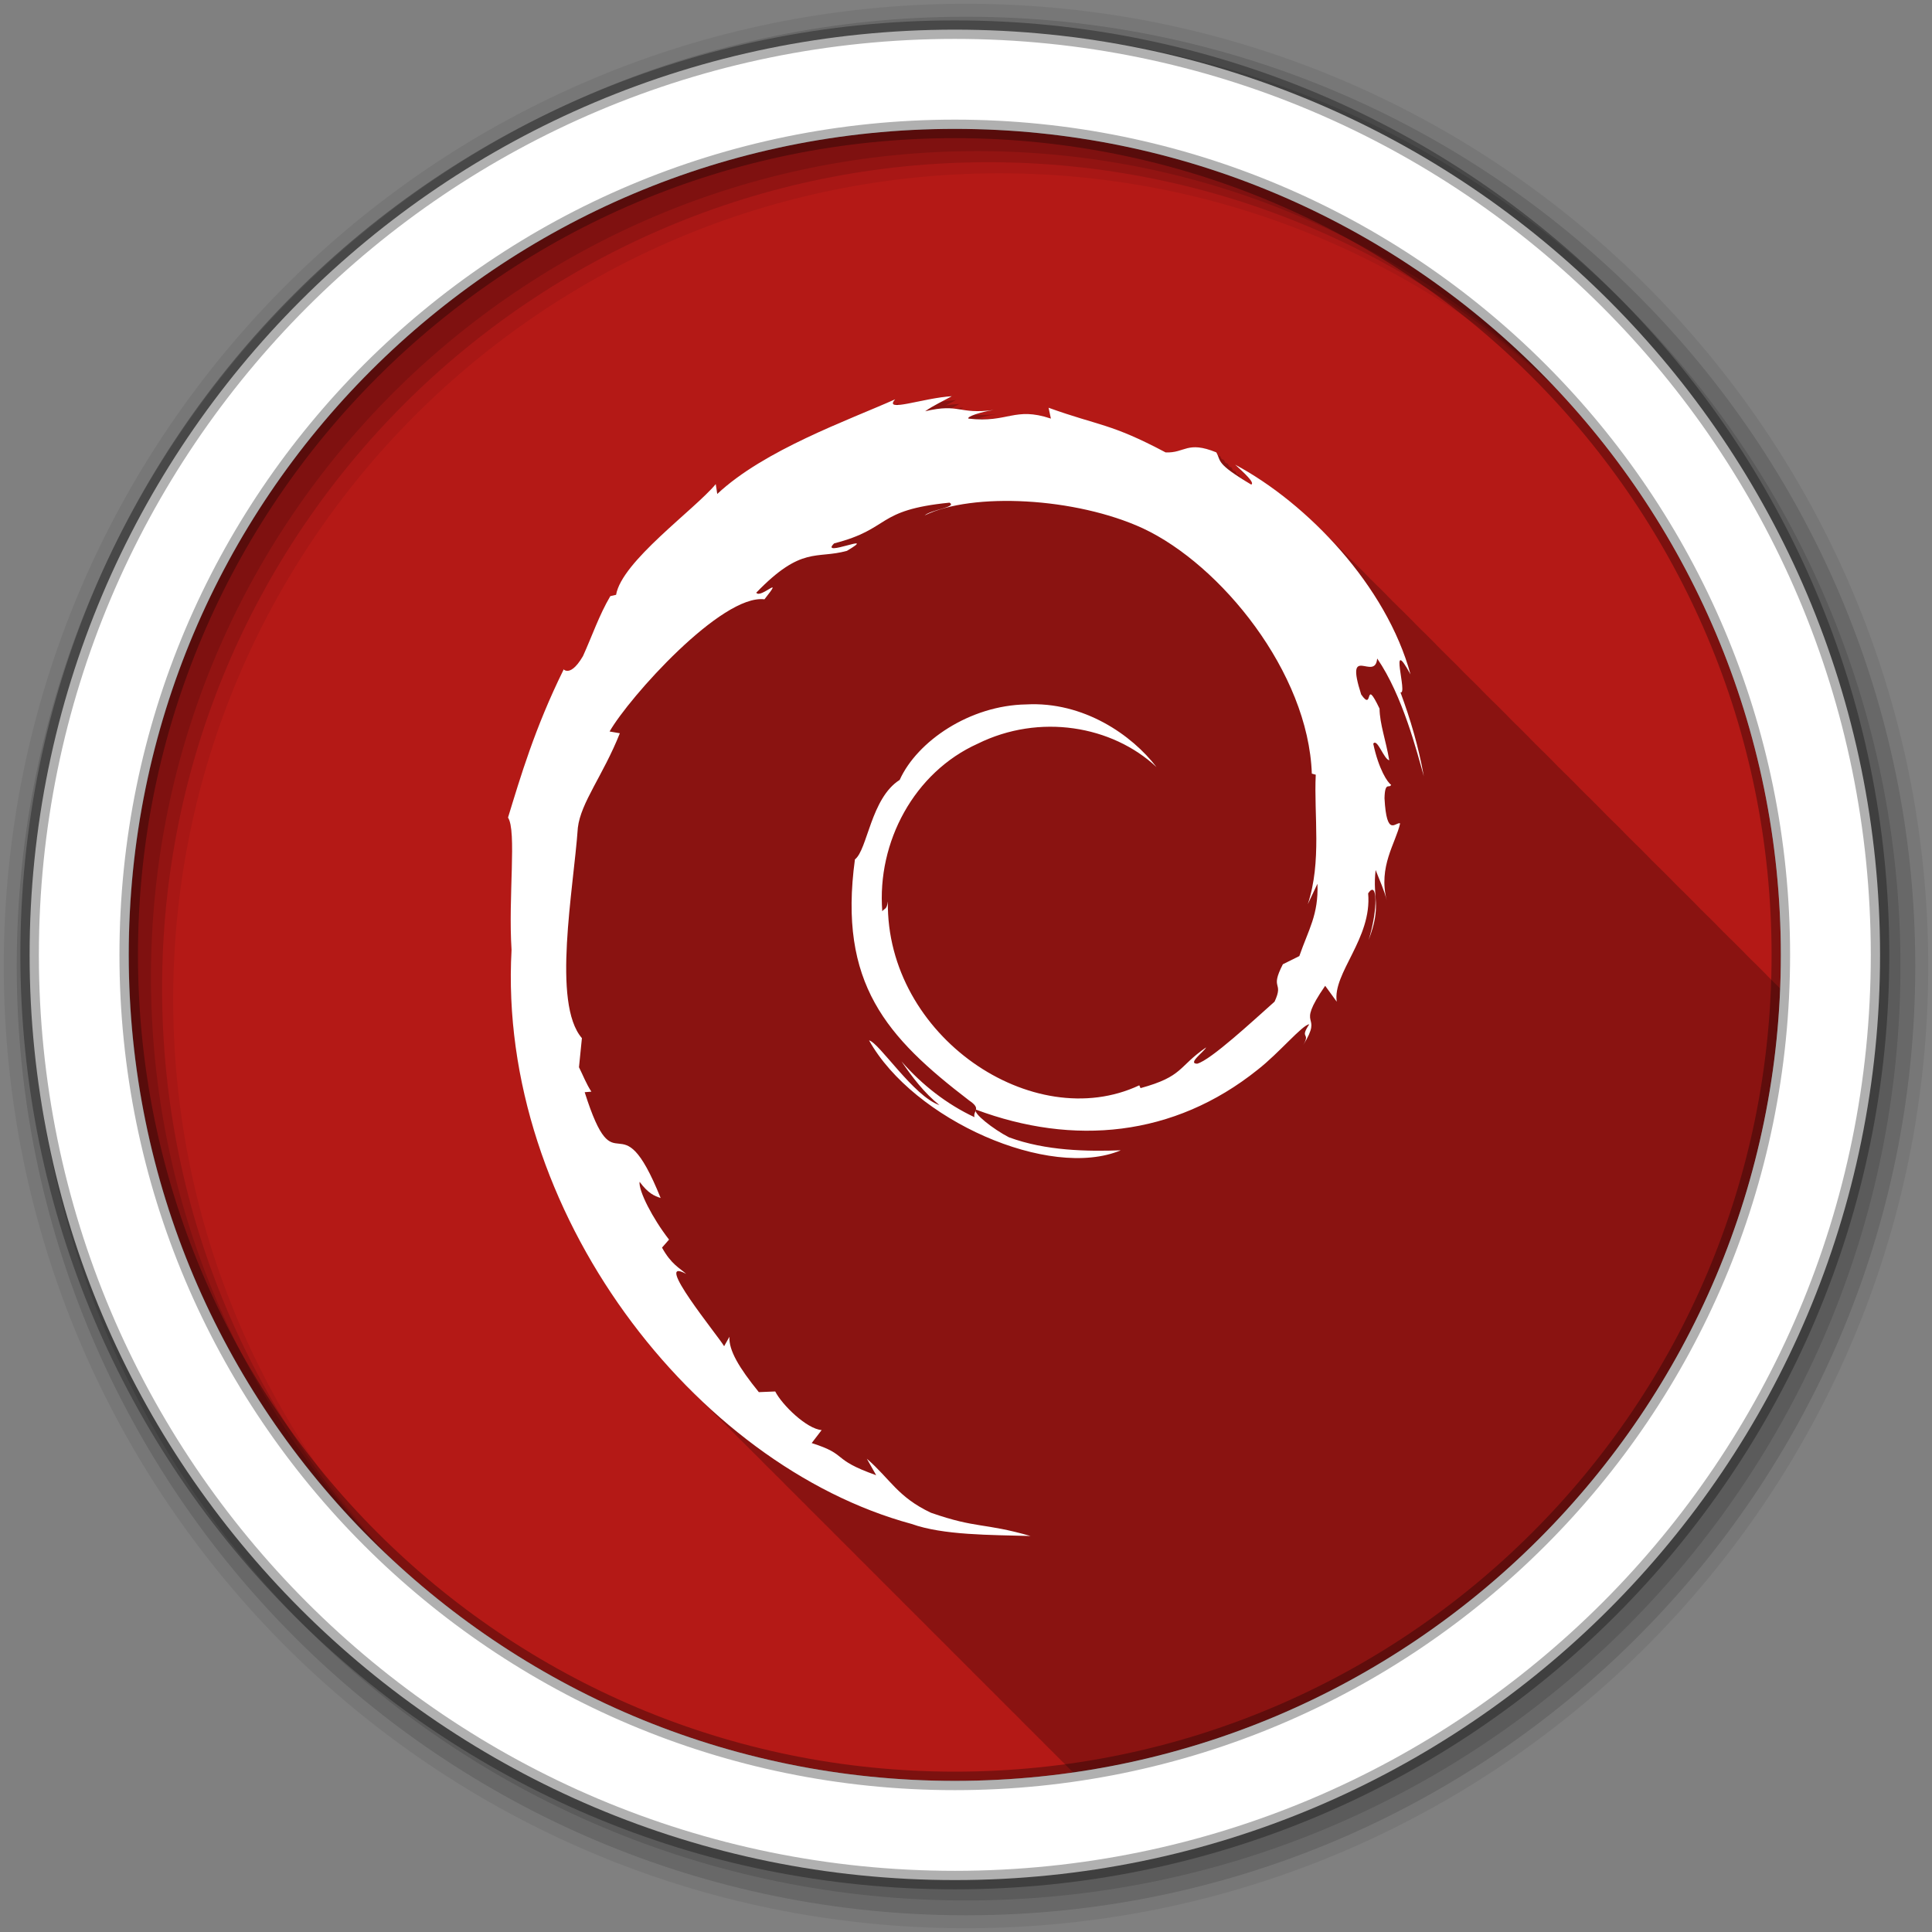 <?xml version="1.0" encoding="UTF-8" standalone="no"?>
<svg xmlns="http://www.w3.org/2000/svg" height="512" viewBox="0 0 512 512" width="512" version="1.1">
 <rect x="0" y="0" width="512" height="512" fill="#808080" stroke="none"/>
 <path id="path4" d="m471.95 253.05c0 120.9-98.01 218.9-218.9 218.9-120.9 0-218.9-98.01-218.9-218.9 0-120.9 98.01-218.9 218.9-218.9 120.9 0 218.9 98.01 218.9 218.9" fill-rule="evenodd" fill="#b41916"/>
 <path id="path6" fill-opacity="0.235" d="m252.28 104.97c-5.194 0.316-11.741 2.263-14.406 2.344 0.099-0.156 0.194-0.331 0.375-0.531-0.346 0.155-0.764 0.342-1.125 0.5-0.627-0.137-0.652-0.604 0.156-1.5-12.261 5.473-33.859 13.12-46.44 24.438l-0.125-0.969c-0.211 0.253-0.473 0.542-0.719 0.813l-0.281-1.781c-5.708 6.852-24.878 20.461-26.406 29.344l-1.531 0.344c-2.966 5.03-4.895 10.735-7.25 15.906-3.883 6.623-5.709 2.555-5.156 3.594-7.641 15.492-11.443 28.507-14.719 39.19 2.335 3.492 0.029 21 0.938 35.03-2.395 43.32 17.21 85.84 46.25 115.44 0.329 0.342 0.668 0.662 1 1 0.467 0.468 0.934 0.945 1.406 1.406 0.193 0.199 0.4 0.396 0.594 0.594 0.317 0.312 0.618 0.628 0.938 0.938 0.016 0.016 0.016 0.047 0.031 0.063 0.068 0.067 0.15 0.12 0.219 0.188l0.063 0.063c0.241 0.248 0.477 0.503 0.719 0.75 0.068 0.067 0.15 0.12 0.219 0.188l0.063 0.063c0.241 0.248 0.477 0.503 0.719 0.75 0.068 0.067 0.151 0.121 0.219 0.188 0.258 0.266 0.522 0.517 0.781 0.781 0.068 0.067 0.119 0.151 0.188 0.219 0.387 0.386 0.766 0.774 1.156 1.156 0.529 0.526 1.059 1.045 1.594 1.563 0.016 0.016 0.016 0.047 0.031 0.063 0.068 0.067 0.15 0.12 0.219 0.188l0.063 0.063c0.241 0.248 0.477 0.503 0.719 0.75 0.068 0.067 0.15 0.12 0.219 0.188l0.063 0.063c0.241 0.248 0.477 0.503 0.719 0.75 0.068 0.067 0.151 0.121 0.219 0.188 0.258 0.266 0.522 0.517 0.781 0.781 0.068 0.067 0.119 0.151 0.188 0.219 0.387 0.386 0.766 0.774 1.156 1.156 0.464 0.462 0.938 0.92 1.406 1.375 0.077 0.079 0.141 0.171 0.219 0.25 0.068 0.067 0.15 0.12 0.219 0.188l0.063 0.063c0.241 0.248 0.477 0.503 0.719 0.75 0.068 0.067 0.15 0.12 0.219 0.188l0.063 0.063c0.241 0.248 0.477 0.503 0.719 0.75 0.068 0.067 0.151 0.121 0.219 0.188 0.258 0.266 0.522 0.517 0.781 0.781 0.073 0.072 0.146 0.147 0.219 0.219 0.062 0.063 0.126 0.125 0.188 0.188 0.195 0.2 0.398 0.394 0.594 0.594 0.152 0.15 0.285 0.32 0.438 0.469 0.302 0.3 0.602 0.609 0.906 0.906 0.205 0.211 0.419 0.415 0.625 0.625 0.322 0.317 0.644 0.623 0.969 0.938 0.016 0.016 0.016 0.047 0.031 0.063 0.068 0.067 0.15 0.12 0.219 0.188l0.063 0.063c0.241 0.248 0.477 0.503 0.719 0.75 0.068 0.067 0.151 0.121 0.219 0.188 0.258 0.266 0.522 0.517 0.781 0.781 0.073 0.072 0.146 0.147 0.219 0.219 0.062 0.063 0.126 0.125 0.188 0.188 0.196 0.202 0.397 0.393 0.594 0.594 0.152 0.15 0.285 0.32 0.438 0.469 0.302 0.3 0.602 0.609 0.906 0.906 0.529 0.526 1.059 1.045 1.594 1.563 0.016 0.016 0.016 0.047 0.031 0.063 0.068 0.067 0.15 0.12 0.219 0.188l0.063 0.063c0.241 0.248 0.477 0.503 0.719 0.75 0.068 0.067 0.15 0.12 0.219 0.188l0.063 0.063c0.241 0.248 0.477 0.503 0.719 0.75 0.068 0.067 0.151 0.121 0.219 0.188 0.258 0.266 0.522 0.517 0.781 0.781 0.068 0.067 0.119 0.151 0.188 0.219 0.387 0.386 0.766 0.774 1.156 1.156 0.529 0.526 1.059 1.045 1.594 1.563 0.016 0.016 0.016 0.047 0.031 0.063 0.068 0.067 0.15 0.12 0.219 0.188l0.063 0.063c0.241 0.248 0.477 0.503 0.719 0.75 0.068 0.067 0.15 0.12 0.219 0.188l0.063 0.063c0.241 0.248 0.477 0.503 0.719 0.75 0.068 0.067 0.151 0.121 0.219 0.188 0.258 0.266 0.522 0.517 0.781 0.781 0.073 0.072 0.146 0.147 0.219 0.219 0.062 0.063 0.126 0.125 0.188 0.188 0.195 0.2 0.398 0.394 0.594 0.594 0.121 0.119 0.222 0.256 0.344 0.375 0.349 0.347 0.711 0.688 1.063 1.031 0.241 0.248 0.476 0.504 0.719 0.75 0.27 0.265 0.541 0.518 0.813 0.781 0.016 0.016 0.016 0.047 0.031 0.063 0.068 0.067 0.15 0.12 0.219 0.188l0.063 0.063c0.241 0.248 0.477 0.503 0.719 0.75 0.068 0.067 0.151 0.121 0.219 0.188 0.258 0.266 0.522 0.517 0.781 0.781 0.073 0.072 0.146 0.147 0.219 0.219 0.062 0.063 0.126 0.125 0.188 0.188 0.196 0.202 0.397 0.393 0.594 0.594 0.152 0.15 0.285 0.32 0.438 0.469 0.302 0.3 0.602 0.609 0.906 0.906 0.529 0.526 1.059 1.045 1.594 1.563 0.016 0.016 0.016 0.047 0.031 0.063 0.068 0.067 0.15 0.12 0.219 0.188l0.063 0.063c0.241 0.248 0.477 0.503 0.719 0.75 0.068 0.067 0.15 0.12 0.219 0.188l0.063 0.063c0.241 0.248 0.477 0.503 0.719 0.75 0.068 0.067 0.151 0.121 0.219 0.188 0.258 0.266 0.522 0.517 0.781 0.781 0.068 0.067 0.119 0.151 0.188 0.219 0.387 0.386 0.766 0.774 1.156 1.156 0.529 0.526 1.059 1.045 1.594 1.563 0.016 0.016 0.016 0.047 0.031 0.063 0.068 0.067 0.15 0.12 0.219 0.188l0.063 0.063c0.241 0.248 0.477 0.503 0.719 0.75 0.068 0.067 0.15 0.12 0.219 0.188l0.063 0.063c0.241 0.248 0.477 0.503 0.719 0.75 0.068 0.067 0.151 0.121 0.219 0.188 0.258 0.266 0.522 0.517 0.781 0.781 0.068 0.067 0.119 0.151 0.188 0.219 0.387 0.386 0.766 0.774 1.156 1.156 0.464 0.462 0.938 0.92 1.406 1.375 0.077 0.079 0.141 0.171 0.219 0.25 0.068 0.067 0.15 0.12 0.219 0.188l0.063 0.063c0.241 0.248 0.477 0.503 0.719 0.75 0.068 0.067 0.15 0.12 0.219 0.188l0.063 0.063c0.241 0.248 0.477 0.503 0.719 0.75 0.068 0.067 0.151 0.121 0.219 0.188 0.258 0.266 0.522 0.517 0.781 0.781 0.073 0.072 0.146 0.147 0.219 0.219 0.062 0.063 0.126 0.125 0.188 0.188 0.195 0.2 0.398 0.394 0.594 0.594 0.152 0.15 0.285 0.32 0.438 0.469 0.302 0.3 0.602 0.609 0.906 0.906 0.205 0.211 0.419 0.415 0.625 0.625 0.322 0.317 0.644 0.623 0.969 0.938 0.016 0.016 0.016 0.047 0.031 0.063 0.068 0.067 0.15 0.12 0.219 0.188l0.063 0.063c0.241 0.248 0.477 0.503 0.719 0.75 0.068 0.067 0.151 0.121 0.219 0.188 0.258 0.266 0.522 0.517 0.781 0.781 0.073 0.072 0.146 0.147 0.219 0.219 0.062 0.063 0.126 0.125 0.188 0.188 0.196 0.202 0.397 0.393 0.594 0.594 0.152 0.15 0.285 0.32 0.438 0.469 0.302 0.3 0.602 0.609 0.906 0.906 0.529 0.526 1.059 1.045 1.594 1.563 0.016 0.016 0.016 0.047 0.031 0.063 0.068 0.067 0.15 0.12 0.219 0.188l0.063 0.063c0.241 0.248 0.477 0.503 0.719 0.75 0.068 0.067 0.15 0.12 0.219 0.188l0.063 0.063c0.241 0.248 0.477 0.503 0.719 0.75 0.068 0.067 0.151 0.121 0.219 0.188 0.258 0.266 0.522 0.517 0.781 0.781 0.068 0.067 0.119 0.151 0.188 0.219 0.387 0.386 0.766 0.774 1.156 1.156 0.529 0.526 1.059 1.045 1.594 1.563 0.016 0.016 0.016 0.047 0.031 0.063 0.068 0.067 0.15 0.12 0.219 0.188l0.063 0.063c0.241 0.248 0.477 0.503 0.719 0.75 0.068 0.067 0.15 0.12 0.219 0.188l0.063 0.063c0.241 0.248 0.477 0.503 0.719 0.75 0.068 0.067 0.151 0.121 0.219 0.188 0.258 0.266 0.522 0.517 0.781 0.781 0.073 0.072 0.146 0.147 0.219 0.219 0.062 0.063 0.126 0.125 0.188 0.188 0.195 0.2 0.398 0.394 0.594 0.594 0.121 0.119 0.222 0.256 0.344 0.375 0.349 0.347 0.711 0.688 1.063 1.031 0.241 0.248 0.476 0.504 0.719 0.75 0.27 0.265 0.541 0.518 0.813 0.781 0.016 0.016 0.016 0.047 0.031 0.063 0.068 0.067 0.15 0.12 0.219 0.188l0.063 0.063c0.241 0.248 0.477 0.503 0.719 0.75 0.068 0.067 0.151 0.121 0.219 0.188 0.258 0.266 0.522 0.517 0.781 0.781 0.073 0.072 0.146 0.147 0.219 0.219 0.062 0.063 0.126 0.125 0.188 0.188 0.195 0.2 0.398 0.394 0.594 0.594 0.152 0.15 0.285 0.32 0.438 0.469 0.302 0.3 0.602 0.609 0.906 0.906 0.205 0.211 0.419 0.415 0.625 0.625 0.322 0.317 0.644 0.623 0.969 0.938 0.016 0.016 0.016 0.047 0.031 0.063 0.068 0.067 0.15 0.12 0.219 0.188l0.063 0.063c0.241 0.248 0.477 0.503 0.719 0.75 0.068 0.067 0.151 0.121 0.219 0.188l0.063 0.063c0.241 0.248 0.477 0.503 0.719 0.75 0.068 0.067 0.151 0.121 0.219 0.188 0.258 0.266 0.522 0.517 0.781 0.781 0.068 0.067 0.119 0.151 0.188 0.219 0.387 0.386 0.766 0.774 1.156 1.156 0.529 0.526 1.059 1.045 1.594 1.563 0.016 0.016 0.016 0.047 0.031 0.063 0.068 0.067 0.15 0.12 0.219 0.188l0.063 0.063c0.241 0.248 0.477 0.503 0.719 0.75 0.068 0.067 0.15 0.12 0.219 0.188l0.063 0.063c0.241 0.248 0.477 0.503 0.719 0.75 0.068 0.067 0.151 0.121 0.219 0.188 0.258 0.266 0.522 0.517 0.781 0.781 0.068 0.067 0.119 0.151 0.188 0.219 0.387 0.386 0.766 0.774 1.156 1.156 0.24 0.239 0.476 0.482 0.719 0.719 0.157-0.022 0.312-0.04 0.469-0.063 1.773-0.258 3.553-0.542 5.313-0.844 0.167-0.029 0.333-0.065 0.5-0.094 0.366-0.064 0.728-0.122 1.094-0.188 1.702-0.304 3.405-0.626 5.094-0.969 0.094-0.019 0.187-0.043 0.281-0.063 0.596-0.122 1.187-0.248 1.781-0.375 1.177-0.252 2.361-0.51 3.531-0.781 0.187-0.043 0.376-0.081 0.563-0.125 0.388-0.091 0.77-0.188 1.156-0.281 1.646-0.396 3.275-0.817 4.906-1.25 4.03-1.069 8-2.243 11.938-3.531 3.933-1.288 7.825-2.689 11.656-4.188v0.031c31.866-12.453 60.12-32.13 82.69-57.06v-0.094c3.121-3.448 6.132-6.983 9.03-10.625 0.966-1.214 1.934-2.453 2.875-3.688 5.645-7.409 10.822-15.174 15.5-23.281 0.049-0.085 0.107-0.165 0.156-0.25 2.285-3.972 4.431-8.03 6.469-12.156 0.694-1.404 1.367-2.829 2.031-4.25 0.384-0.822 0.782-1.641 1.156-2.469 0.272-0.602 0.546-1.207 0.813-1.813 0.087-0.196 0.164-0.397 0.25-0.594 0.544-1.243 1.072-2.495 1.594-3.75 0.506-1.216 1.016-2.429 1.5-3.656 0.094-0.239 0.188-0.479 0.281-0.719 0.117-0.301 0.228-0.605 0.344-0.906 1.018-2.643 1.989-5.309 2.906-8 0.05-0.146 0.107-0.291 0.156-0.438 0.46-1.361 0.878-2.721 1.313-4.094 0.479-1.514 0.959-3.035 1.406-4.563s0.867-3.052 1.281-4.594c0.829-3.083 1.585-6.178 2.281-9.313 0.348-1.567 0.686-3.17 1-4.75s0.626-3.158 0.906-4.75c0.56-3.184 1.048-6.395 1.469-9.625 0.21-1.615 0.388-3.218 0.563-4.844s0.33-3.27 0.469-4.906c0.133-1.563 0.244-3.115 0.344-4.688 0.005-0.073 0.027-0.146 0.031-0.219 0.006-0.093-0.006-0.188 0-0.281 0.093-1.513 0.188-3.042 0.25-4.563 0.002-0.041-0.002-0.083 0-0.125-0.281-0.283-0.559-0.564-0.844-0.844-0.225-0.227-0.461-0.432-0.688-0.656-0.106-0.103-0.206-0.21-0.313-0.313-0.338-0.332-0.659-0.673-1-1-0.186-0.188-0.375-0.376-0.563-0.563-0.042-0.041-0.083-0.084-0.125-0.125-0.099-0.098-0.182-0.215-0.281-0.313-0.166-0.167-0.334-0.334-0.5-0.5-0.498-0.508-0.995-1-1.5-1.5-0.335-0.337-0.662-0.668-1-1-0.225-0.227-0.461-0.432-0.688-0.656-0.106-0.103-0.206-0.21-0.313-0.313-0.338-0.332-0.659-0.673-1-1-0.326-0.329-0.639-0.676-0.969-1-0.328-0.331-0.668-0.674-1-1-0.335-0.337-0.662-0.668-1-1-0.335-0.337-0.662-0.668-1-1-0.225-0.227-0.461-0.432-0.688-0.656-0.106-0.103-0.206-0.21-0.313-0.313-0.338-0.332-0.659-0.673-1-1-0.098-0.099-0.214-0.182-0.313-0.281-0.127-0.134-0.247-0.273-0.375-0.406-0.106-0.103-0.206-0.21-0.313-0.313-0.186-0.188-0.375-0.376-0.563-0.563-0.042-0.041-0.083-0.084-0.125-0.125-0.099-0.098-0.182-0.215-0.281-0.313-0.166-0.167-0.334-0.334-0.5-0.5-0.498-0.508-0.995-1-1.5-1.5-0.225-0.227-0.461-0.432-0.688-0.656-0.106-0.103-0.206-0.21-0.313-0.313-0.338-0.332-0.659-0.673-1-1-0.098-0.099-0.214-0.182-0.313-0.281-0.127-0.134-0.247-0.273-0.375-0.406-0.106-0.103-0.206-0.21-0.313-0.313-0.326-0.329-0.639-0.676-0.969-1-0.166-0.167-0.334-0.334-0.5-0.5-0.498-0.508-0.995-1-1.5-1.5-0.335-0.337-0.662-0.668-1-1-0.225-0.227-0.461-0.432-0.688-0.656-0.106-0.103-0.206-0.21-0.313-0.313-0.338-0.332-0.659-0.673-1-1-0.186-0.188-0.375-0.376-0.563-0.563-0.042-0.041-0.083-0.084-0.125-0.125-0.099-0.098-0.182-0.215-0.281-0.313-0.166-0.167-0.334-0.334-0.5-0.5-0.498-0.508-0.995-1-1.5-1.5-0.335-0.337-0.662-0.668-1-1-0.225-0.227-0.461-0.432-0.688-0.656-0.106-0.103-0.206-0.21-0.313-0.313-0.338-0.332-0.659-0.673-1-1-0.098-0.099-0.214-0.182-0.313-0.281-0.127-0.134-0.247-0.273-0.375-0.406-0.106-0.103-0.206-0.21-0.313-0.313-0.326-0.329-0.639-0.676-0.969-1-0.335-0.337-0.662-0.668-1-1-0.335-0.337-0.662-0.668-1-1-0.225-0.227-0.461-0.432-0.688-0.656-0.106-0.103-0.206-0.21-0.313-0.313-0.338-0.332-0.659-0.673-1-1-0.098-0.099-0.214-0.182-0.313-0.281-0.127-0.134-0.247-0.273-0.375-0.406-0.106-0.103-0.206-0.21-0.313-0.313-0.186-0.188-0.375-0.376-0.563-0.563-0.042-0.041-0.083-0.084-0.125-0.125-0.099-0.098-0.182-0.215-0.281-0.313-0.166-0.167-0.334-0.334-0.5-0.5-0.498-0.508-0.995-1-1.5-1.5-0.225-0.227-0.461-0.432-0.688-0.656-0.106-0.103-0.206-0.21-0.313-0.313-0.338-0.332-0.659-0.673-1-1-0.098-0.099-0.214-0.182-0.313-0.281-0.127-0.134-0.247-0.273-0.375-0.406-0.106-0.103-0.206-0.21-0.313-0.313-0.326-0.329-0.639-0.676-0.969-1-0.166-0.167-0.334-0.334-0.5-0.5-0.498-0.508-0.995-1-1.5-1.5-0.335-0.337-0.662-0.668-1-1-0.225-0.227-0.461-0.432-0.688-0.656-0.106-0.103-0.206-0.21-0.313-0.313-0.338-0.332-0.659-0.673-1-1-0.186-0.188-0.375-0.376-0.563-0.563-0.042-0.041-0.083-0.084-0.125-0.125-0.099-0.098-0.182-0.215-0.281-0.313-0.166-0.167-0.334-0.334-0.5-0.5-0.498-0.508-0.995-1-1.5-1.5-0.335-0.337-0.662-0.668-1-1-0.225-0.227-0.461-0.432-0.688-0.656-0.106-0.103-0.206-0.21-0.313-0.313-0.338-0.332-0.659-0.673-1-1-0.098-0.099-0.214-0.182-0.313-0.281-0.127-0.134-0.247-0.273-0.375-0.406-0.106-0.103-0.206-0.21-0.313-0.313-0.326-0.329-0.639-0.676-0.969-1-0.166-0.167-0.334-0.334-0.5-0.5-0.498-0.508-0.995-1-1.5-1.5-0.225-0.227-0.461-0.432-0.688-0.656-0.106-0.103-0.206-0.21-0.313-0.313-0.338-0.332-0.659-0.673-1-1-0.098-0.099-0.214-0.182-0.313-0.281-0.127-0.134-0.247-0.273-0.375-0.406-0.106-0.103-0.206-0.21-0.313-0.313-0.186-0.188-0.375-0.376-0.563-0.563-0.042-0.041-0.083-0.084-0.125-0.125-0.099-0.098-0.182-0.215-0.281-0.313-0.166-0.167-0.334-0.334-0.5-0.5-0.498-0.508-0.995-1-1.5-1.5-0.335-0.337-0.662-0.668-1-1-0.225-0.227-0.461-0.432-0.688-0.656-0.106-0.103-0.206-0.21-0.313-0.313-0.338-0.332-0.659-0.673-1-1-0.326-0.329-0.639-0.676-0.969-1-0.166-0.167-0.334-0.334-0.5-0.5-0.498-0.508-0.995-1-1.5-1.5-0.335-0.337-0.662-0.668-1-1-0.225-0.227-0.461-0.432-0.688-0.656-0.106-0.103-0.206-0.21-0.313-0.313-0.338-0.332-0.659-0.673-1-1-0.098-0.099-0.214-0.182-0.313-0.281-0.127-0.134-0.247-0.273-0.375-0.406-0.106-0.103-0.206-0.21-0.313-0.313-0.186-0.188-0.375-0.376-0.563-0.563-0.042-0.041-0.083-0.084-0.125-0.125-0.099-0.098-0.182-0.215-0.281-0.313-0.335-0.337-0.662-0.668-1-1-0.335-0.337-0.662-0.668-1-1-0.225-0.227-0.461-0.432-0.688-0.656-0.106-0.103-0.206-0.21-0.313-0.313-0.232-0.228-0.454-0.462-0.688-0.688-0.045-0.047-0.111-0.078-0.156-0.125-0.058-0.056-0.098-0.132-0.156-0.188-0.098-0.099-0.214-0.182-0.313-0.281-0.127-0.134-0.247-0.273-0.375-0.406-0.106-0.103-0.206-0.21-0.313-0.313-0.326-0.329-0.639-0.676-0.969-1-0.166-0.167-0.334-0.334-0.5-0.5-0.825-0.843-1.655-1.659-2.5-2.469-0.338-0.332-0.659-0.673-1-1-0.098-0.099-0.214-0.182-0.313-0.281-0.127-0.134-0.247-0.273-0.375-0.406-0.106-0.103-0.206-0.21-0.313-0.313-0.186-0.188-0.375-0.376-0.563-0.563-0.042-0.041-0.083-0.084-0.125-0.125-0.099-0.098-0.182-0.215-0.281-0.313-0.166-0.167-0.334-0.334-0.5-0.5-0.498-0.508-0.995-1-1.5-1.5-0.335-0.337-0.662-0.668-1-1-0.225-0.227-0.461-0.432-0.688-0.656-0.106-0.103-0.206-0.21-0.313-0.313-0.338-0.332-0.659-0.673-1-1-0.326-0.329-0.639-0.676-0.969-1-0.166-0.167-0.334-0.334-0.5-0.5-0.498-0.508-0.995-1-1.5-1.5-0.335-0.337-0.662-0.668-1-1-0.225-0.227-0.461-0.432-0.688-0.656-0.106-0.103-0.206-0.21-0.313-0.313-0.338-0.332-0.659-0.673-1-1-0.098-0.099-0.214-0.182-0.313-0.281-0.127-0.134-0.247-0.273-0.375-0.406-0.106-0.103-0.206-0.21-0.313-0.313-0.186-0.188-0.375-0.376-0.563-0.563-0.042-0.041-0.083-0.084-0.125-0.125-0.099-0.098-0.182-0.215-0.281-0.313-0.166-0.167-0.334-0.334-0.5-0.5-0.498-0.508-0.995-1-1.5-1.5-0.225-0.227-0.461-0.432-0.688-0.656-0.106-0.103-0.206-0.21-0.313-0.313-0.338-0.332-0.659-0.673-1-1-0.098-0.099-0.214-0.182-0.313-0.281-0.127-0.134-0.247-0.273-0.375-0.406-0.106-0.103-0.206-0.21-0.313-0.313-0.326-0.329-0.639-0.676-0.969-1-0.166-0.167-0.334-0.334-0.5-0.5-0.498-0.508-0.995-1-1.5-1.5-0.335-0.337-0.662-0.668-1-1-0.225-0.227-0.461-0.432-0.688-0.656-0.106-0.103-0.206-0.21-0.313-0.313-0.338-0.332-0.659-0.673-1-1-0.186-0.188-0.375-0.376-0.563-0.563-0.042-0.041-0.083-0.084-0.125-0.125-0.099-0.098-0.182-0.215-0.281-0.313-0.166-0.167-0.334-0.334-0.5-0.5-0.498-0.508-0.995-1-1.5-1.5-0.335-0.337-0.662-0.668-1-1-0.225-0.227-0.461-0.432-0.688-0.656-0.106-0.103-0.206-0.21-0.313-0.313-0.228-0.23-0.458-0.46-0.688-0.688-0.106-0.103-0.206-0.21-0.313-0.313-7.271-7.333-15.351-13.422-23.16-17.594 0.396 0.363 0.81 0.744 1.219 1.125-0.074-0.04-0.145-0.086-0.219-0.125 0.364 0.334 0.748 0.681 1.125 1.031-0.041-0.022-0.084-0.041-0.125-0.063 0.382 0.35 0.792 0.727 1.188 1.094-0.061-0.033-0.127-0.061-0.188-0.094 0.225 0.206 0.455 0.442 0.688 0.656 0.693 0.824 1.027 1.438 0.563 1.625-0.846-0.503-1.477-0.918-2.156-1.344-0.04-0.076-0.079-0.138-0.125-0.219-0.22-0.09-0.416-0.139-0.625-0.219-0.099-0.237-0.217-0.503-0.375-0.781-0.22-0.09-0.416-0.139-0.625-0.219-0.099-0.236-0.186-0.473-0.344-0.75-0.232-0.094-0.437-0.167-0.656-0.25-0.099-0.236-0.186-0.473-0.344-0.75-0.222-0.09-0.415-0.17-0.625-0.25-0.099-0.236-0.217-0.473-0.375-0.75-0.222-0.09-0.415-0.17-0.625-0.25-0.099-0.236-0.217-0.473-0.375-0.75-0.222-0.09-0.415-0.17-0.625-0.25-0.097-0.23-0.222-0.481-0.375-0.75-0.22-0.09-0.416-0.139-0.625-0.219-0.099-0.237-0.217-0.503-0.375-0.781-7.776-3.168-8.292 0.28-13.438 0.031-14.675-7.786-17.495-6.972-31-11.844l0.625 2.875c-6.231-2.076-9.142-1.01-13.188-0.281-2.654 0.35-4.476 0.312-6 0.188 1.348-0.475 3.254-0.936 5-1.188-2.672 0.353-4.502 0.346-6.03 0.219 1.35-0.48 3.299-0.965 5.063-1.219-4.611 0.609-6.856 0.186-9.03-0.156 0.315-0.168 0.622-0.324 0.938-0.5-0.841 0.051-1.735 0.16-2.625 0.281-0.214-0.021-0.432-0.049-0.656-0.063 0.761-0.396 1.513-0.79 2.281-1.219-1.192 0.073-2.446 0.236-3.719 0.438 0.902-0.471 1.806-0.927 2.719-1.438-1.192 0.073-2.446 0.236-3.719 0.438 0.902-0.471 1.806-0.927 2.719-1.438"/>
 <g id="g8" fill-rule="evenodd">
  <path id="path10" fill-opacity="0.067" d="m256 1c-140.83 0-255 114.17-255 255s114.17 255 255 255 255-114.17 255-255-114.17-255-255-255m8.827 44.931c120.9 0 218.9 98 218.9 218.9s-98 218.9-218.9 218.9-218.93-98-218.93-218.9 98.03-218.9 218.93-218.9"/>
  <g id="g12" fill-opacity="0.129">
   <path id="path14" d="m256 4.433c-138.94 0-251.57 112.63-251.57 251.57s112.63 251.57 251.57 251.57 251.57-112.63 251.57-251.57-112.63-251.57-251.57-251.57m5.885 38.556c120.9 0 218.9 98 218.9 218.9s-98 218.9-218.9 218.9-218.93-98-218.93-218.9 98.03-218.9 218.93-218.9"/>
   <path id="path16" d="m256 8.356c-136.77 0-247.64 110.87-247.64 247.64s110.87 247.64 247.64 247.64 247.64-110.87 247.64-247.64-110.87-247.64-247.64-247.64m2.942 31.691c120.9 0 218.9 98 218.9 218.9s-98 218.9-218.9 218.9-218.93-98-218.93-218.9 98.03-218.9 218.93-218.9"/>
  </g>
  <path id="path18" d="m253.04 7.859c-135.42 0-245.19 109.78-245.19 245.19 0 135.42 109.78 245.19 245.19 245.19 135.42 0 245.19-109.78 245.19-245.19 0-135.42-109.78-245.19-245.19-245.19zm0 26.297c120.9 0 218.9 98 218.9 218.9s-98 218.9-218.9 218.9-218.93-98-218.93-218.9 98.03-218.9 218.93-218.9z" stroke-opacity="0.31" stroke="#000" stroke-width="4.904" fill="#fff"/>
 </g>
 <path id="path66" fill="#fff" d="m349.14 234.25c0.303 8.151-2.378 12.11-4.804 19.12l-4.362 2.169c-3.566 6.929 0.359 4.399-2.2 9.908-5.573 4.949-16.888 15.481-20.511 16.447-2.648-0.029 1.791-3.124 2.371-4.322-7.452 5.114-5.981 7.678-17.381 10.792l-0.331-0.743c-28.1 13.225-67.14-12.978-66.63-48.725-0.299 2.267-0.849 1.701-1.475 2.611-1.45-18.389 8.495-36.86 25.27-44.41 16.406-8.117 35.639-4.791 47.38 6.17-6.45-8.454-19.301-17.418-34.519-16.588-14.915 0.242-28.872 9.719-33.527 20.01-7.638 4.807-8.528 18.541-11.855 21.06-4.484 32.927 8.424 47.15 30.26 63.883 3.428 2.314 0.966 2.669 1.422 4.43-7.253-3.394-13.893-8.522-19.358-14.8 2.901 4.241 6.03 8.363 10.07 11.602-6.845-2.311-15.984-16.575-18.646-17.15 11.791 21.11 47.831 37.03 66.71 29.13-8.738 0.321-19.833 0.179-29.644-3.448-4.132-2.122-9.729-6.511-8.728-7.331 25.761 9.618 52.37 7.28 74.65-10.583 5.674-4.419 11.868-11.932 13.66-12.03-2.696 4.055 0.465 1.95-1.61 5.529 5.641-9.112-2.459-3.711 5.836-15.734l3.063 4.217c-1.147-7.57 9.395-16.753 8.323-28.716 2.419-3.657 2.696 3.94 0.133 12.354 3.559-9.335 0.939-10.836 1.852-18.541 0.982 2.591 2.287 5.341 2.952 8.08-2.321-9.02 2.372-15.191 3.539-20.437-1.151-0.505-3.58 3.988-4.139-6.666 0.11-4.629 1.294-2.426 1.754-3.566-0.905-0.525-3.289-4.072-4.737-10.876 1.043-1.603 2.807 4.146 4.237 4.379-0.921-5.408-2.503-9.534-2.571-13.687-4.183-8.738-1.48 1.166-4.868-3.751-4.453-13.879 3.691-3.222 4.244-9.524 6.74 9.767 10.583 24.914 12.354 31.19-1.348-7.648-3.526-15.06-6.187-22.23 2.055 0.864-3.303-15.731 2.669-4.74-6.373-23.43-27.25-45.32-46.47-55.59 2.345 2.149 5.31 4.848 4.251 5.273-9.561-5.685-7.881-6.133-9.251-8.536-7.776-3.168-8.296 0.258-13.441 0.009-14.675-7.786-17.502-6.96-31.01-11.831l0.616 2.874c-9.719-3.239-11.326 1.221-21.827 0.009-0.636-0.497 3.367-1.808 6.666-2.284-9.399 1.241-8.96-1.855-18.16 0.336 2.264-1.588 4.666-2.645 7.081-3.995-7.661 0.467-18.299 4.46-15.02 0.82-12.499 5.58-34.701 13.41-47.16 25.09l-0.391-2.618c-5.708 6.852-24.894 20.465-26.422 29.347l-1.528 0.351c-2.966 5.03-4.892 10.728-7.247 15.9-3.883 6.623-5.695 2.551-5.142 3.59-7.641 15.492-11.443 28.507-14.719 39.19 2.335 3.492 0.029 21.02 0.938 35.06-3.833 69.31 48.641 136.59 106 152.13 8.407 3.01 20.907 2.905 31.54 3.202-12.543-3.59-14.163-1.9-26.389-6.16-8.815-4.156-10.745-8.896-16.993-14.318l2.473 4.369c-12.246-4.336-7.121-5.364-17.09-8.519l2.641-3.444c-3.97-0.303-10.515-6.687-12.303-10.232l-4.345 0.179c-5.216-6.43-7.999-11.08-7.793-14.675l-1.404 2.503c-1.588-2.729-19.2-24.15-10.06-19.16-1.697-1.546-3.954-2.52-6.4-6.97l1.859-2.123c-4.389-5.658-8.09-12.907-7.807-15.322 2.345 3.164 3.971 3.758 5.583 4.301-11.1-27.543-11.727-1.515-20.13-28.04l1.775-0.146c-1.359-2.061-2.193-4.284-3.286-6.474l0.774-7.709c-7.989-9.23-2.233-39.29-1.075-55.766 0.789-6.7 6.67-13.835 11.133-25.03l-2.719-0.467c5.202-9.07 29.695-36.432 41.04-35.03 5.496-6.902-1.091-0.009-2.169-1.761 12.07-12.492 15.87-8.825 24.02-11.08 8.781-5.212-7.54 2.038-3.377-1.987 15.192-3.876 10.762-8.819 30.575-10.785 2.091 1.189-4.848 1.835-6.589 3.377 12.651-6.194 40.04-4.78 57.84 3.434 20.636 9.652 43.837 38.17 44.755 65l1.043 0.283c-0.527 10.667 1.633 23-2.115 34.33l2.534-5.367"/>
</svg>
